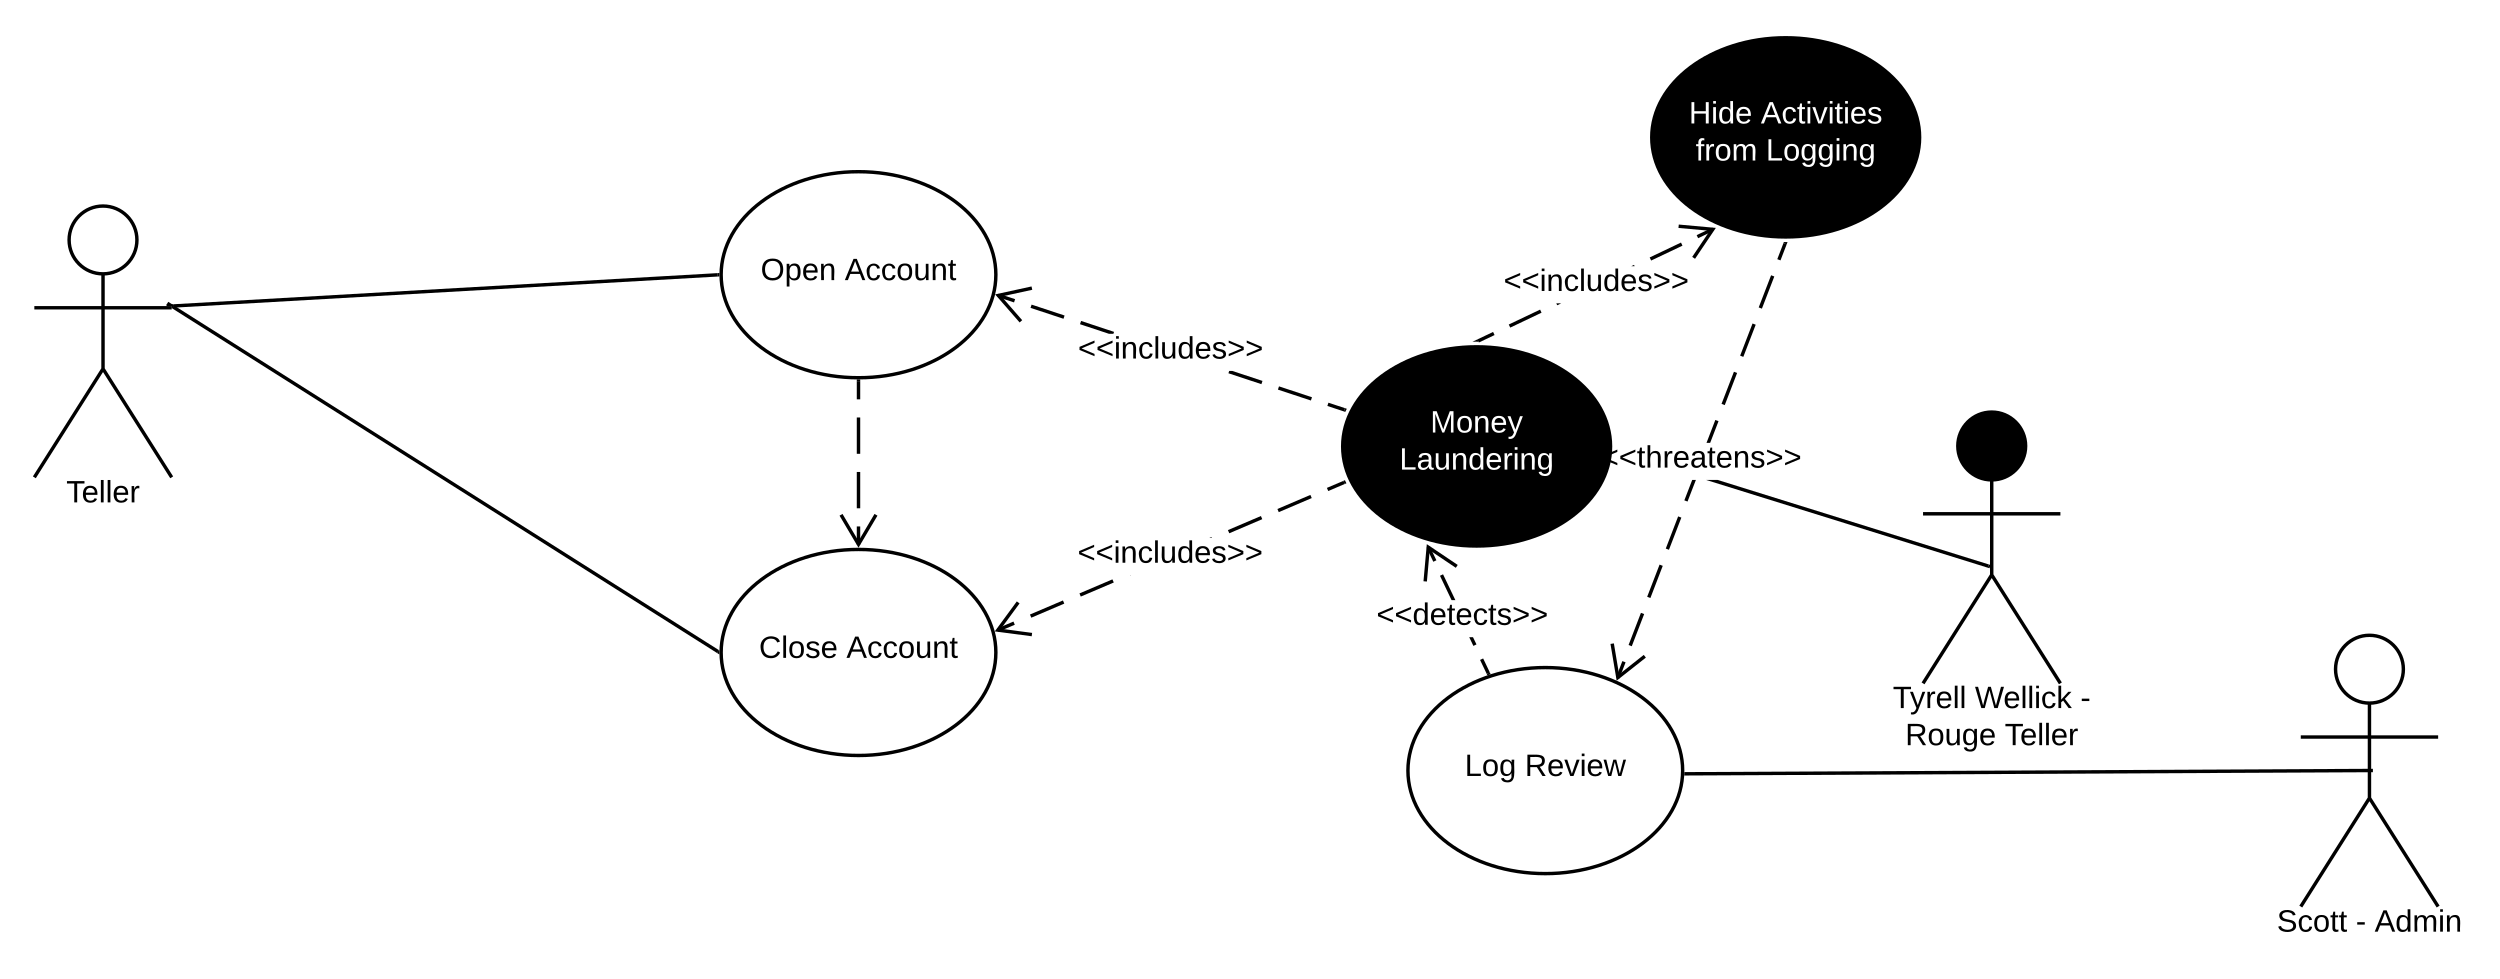 <svg xmlns="http://www.w3.org/2000/svg" xmlns:xlink="http://www.w3.org/1999/xlink" xmlns:lucid="lucid" width="1456.03" height="570"><g transform="translate(-220 -900)" lucid:page-tab-id="UQKuB2do_qyv"><path d="M0 0h2656v1760H0z" fill="#fff"/><path d="M299.75 1039.75c0 10.9-8.84 19.75-19.75 19.75-10.9 0-19.75-8.84-19.75-19.75 0-10.9 8.84-19.75 19.75-19.75 10.9 0 19.75 8.84 19.75 19.75z" stroke="#000" stroke-width="2" fill="#fff"/><path d="M280 1059.5v55.3l40 63.2m-40-63.2l-40 63.2m0-98.75h80" stroke="#000" stroke-width="2" fill="none"/><path d="M240 1020h80v180h-80z" fill="none"/><use xlink:href="#a" transform="matrix(1,0,0,1,160,1178) translate(98.6 14.6)"/><path d="M800 1060c0 33.14-35.82 60-80 60s-80-26.86-80-60 35.82-60 80-60 80 26.86 80 60z" stroke="#000" stroke-width="2" fill="#fff"/><use xlink:href="#b" transform="matrix(1,0,0,1,640,1000) translate(23.005 63.15)"/><use xlink:href="#c" transform="matrix(1,0,0,1,640,1000) translate(72.005 63.15)"/><path d="M800 1280c0 33.14-35.82 60-80 60s-80-26.86-80-60 35.82-60 80-60 80 26.86 80 60z" stroke="#000" stroke-width="2" fill="#fff"/><use xlink:href="#d" transform="matrix(1,0,0,1,640,1220) translate(22.055 63.15)"/><use xlink:href="#c" transform="matrix(1,0,0,1,640,1220) translate(72.955 63.15)"/><path d="M321 1078.2l317-18.14" stroke="#000" stroke-width="2" fill="none"/><path d="M321.08 1079.2l-1.08.05v-1h-3l-.05-.83 4.02-.23zM639 1060v.4l.03.6-1 .06-.1-2 1.1-.06z"/><path d="M320.85 1078.78l317.3 200.7" stroke="#000" stroke-width="2" fill="none"/><path d="M321.4 1077.95l-1.07 1.7-.33-.22v-1.18h-1.87l-1.2-.76 1.07-1.7zM639.04 1278.84L639 1280v.4l.03.8-1.43-.9 1.07-1.7z"/><path d="M720 1122v10.58m0 10.57v21.15m0 10.58v21.15m0 10.58v10.58" stroke="#000" stroke-width="2" fill="none"/><path d="M720 1121h1v1.03h-2v-1.06z"/><path d="M709.82 1199.82l10.18 17.22 10.18-17.22" stroke="#000" stroke-width="2" fill="none"/><path d="M1399.75 1159.75c0 10.9-8.84 19.75-19.75 19.75-10.9 0-19.75-8.84-19.75-19.75 0-10.9 8.84-19.75 19.75-19.75 10.9 0 19.75 8.84 19.75 19.75z" stroke="#000" stroke-width="2"/><path d="M1380 1179.5v55.3l40 63.2m-40-63.2l-40 63.2m0-98.75h80" stroke="#000" stroke-width="2" fill="none"/><path d="M1340 1140h80v180h-80z" fill="none"/><use xlink:href="#e" transform="matrix(1,0,0,1,1260,1298) translate(62.4 14.4)"/><use xlink:href="#f" transform="matrix(1,0,0,1,1260,1298) translate(110.2 14.4)"/><use xlink:href="#g" transform="matrix(1,0,0,1,1260,1298) translate(171.65 14.4)"/><use xlink:href="#h" transform="matrix(1,0,0,1,1260,1298) translate(69.625 36)"/><use xlink:href="#i" transform="matrix(1,0,0,1,1260,1298) translate(127.575 36)"/><path d="M1160 1160c0 33.14-35.82 60-80 60s-80-26.86-80-60 35.82-60 80-60 80 26.86 80 60z" stroke="#fff" stroke-width="2"/><use xlink:href="#j" transform="matrix(1,0,0,1,1000,1100) translate(53.03 51.9)"/><use xlink:href="#k" transform="matrix(1,0,0,1,1000,1100) translate(35.055 73.5)"/><path d="M1378.34 1228.75l-.6 1.9-164.1-51.13h6.72zm-226.04-70.43v2.1l-22.98-7.17.6-1.9z"/><path d="M1379.3 1229.05l-.6 1.9-.98-.3.6-1.9zM1129.94 1151.35l-.6 1.9-.97-.3.6-1.9zM1003.32 1137.72l-.63 1.9-9.62-3.18.63-1.9zm-19.2-6.35l-.64 1.9-19.2-6.35.62-1.9zm-28.83-9.52l-.64 1.9-19.2-6.35.45-1.38h1.74zm-86.45-28.56l-.38 1.12h-2.6l-16.86-5.58.64-1.9zm-28.82-9.53l-.63 1.9-19.2-6.35.62-1.9zm-28.8-9.52l-.64 1.9-9.62-3.17.63-1.9z"/><path d="M1004.4 1138.08l-.82 1.63-.07.2-.83-.3.62-1.9zM821.2 1068.78l-17.9 3.9 12.04 13.8-1.5 1.32-14.27-16.34 21.2-4.63z"/><use xlink:href="#l" transform="matrix(1,0,0,1,847.812,1094.419) translate(0 14.4)"/><path d="M811.03 1263.85l-9.6 4.1-.8-1.85 9.6-4.1zm28.82-12.3l-19.2 8.2-.8-1.84 19.22-8.2zm28.83-12.3l-19.22 8.2-.78-1.84 19.2-8.18zm9.6-4.1l-.08-.2h.57zm47.5-21.8h-1.47l1.24-.52zm29.37-10.97l-19.2 8.2-.8-1.85 19.22-8.2zm28.83-12.3l-19.22 8.2-.78-1.84 19.2-8.2zm19.2-8.2l-9.6 4.1-.78-1.83 9.6-4.1z"/><path d="M1003.77 1180.68l.4.8-1 .42-.78-1.84.92-.4zM813.8 1251.44l-10.83 14.76 18.15 2.4-.26 1.97-21.5-2.83 12.84-17.48z"/><use xlink:href="#l" transform="matrix(1,0,0,1,847.589,1213.356) translate(0 14.4)"/><path d="M1200 1348.8c0 33.12-35.82 60-80 60s-80-26.88-80-60c0-33.15 35.82-60 80-60s80 26.85 80 60z" stroke="#000" stroke-width="2" fill="#fff"/><use xlink:href="#m" transform="matrix(1,0,0,1,1040,1288.787) translate(33.08 63.15)"/><use xlink:href="#n" transform="matrix(1,0,0,1,1040,1288.787) translate(68.08 63.15)"/><path d="M1087.7 1291.65l-1.8.86-3.9-8.16 1.8-.86zm-7.78-16.34l-1.8.87-2.43-5.07h2.2zm-12.3-25.8h-2.22l-6.75-14.17 1.8-.86zm-11.05-23.2l-1.8.87-3.9-8.17 1.8-.86z"/><path d="M1088.2 1292.7l-.9.25-1 .38-.42-.84 1.8-.87zM1069 1229.03l-1.13 1.66-15.2-10.23-1.62 18.24-2-.17 1.94-21.6z"/><use xlink:href="#o" transform="matrix(1,0,0,1,1021.657,1249.501) translate(0 14.4)"/><path d="M1619.75 1289.75c0 10.9-8.84 19.75-19.75 19.75-10.9 0-19.75-8.84-19.75-19.75 0-10.9 8.84-19.75 19.75-19.75 10.9 0 19.75 8.84 19.75 19.75z" stroke="#000" stroke-width="2" fill="#fff"/><path d="M1600 1309.5v55.3l40 63.2m-40-63.2l-40 63.2m0-98.75h80" stroke="#000" stroke-width="2" fill="none"/><path d="M1560 1270h80v180h-80z" fill="none"/><use xlink:href="#p" transform="matrix(1,0,0,1,1480,1428) translate(66.075 14.6)"/><use xlink:href="#q" transform="matrix(1,0,0,1,1480,1428) translate(112.075 14.6)"/><use xlink:href="#r" transform="matrix(1,0,0,1,1480,1428) translate(123.025 14.6)"/><path d="M1598 1348.77l-396.06 1.9M1597.97 1348.77l4.03-.02" stroke="#000" stroke-width="2" fill="none"/><path d="M1201.97 1351.67h-1.06l.07-2h1z"/><path d="M1340 980c0 33.14-35.82 60-80 60s-80-26.86-80-60 35.82-60 80-60 80 26.86 80 60z" stroke="#fff" stroke-width="2"/><g><use xlink:href="#s" transform="matrix(1,0,0,1,1180,920) translate(23.63 51.9)"/><use xlink:href="#t" transform="matrix(1,0,0,1,1180,920) translate(65.53 51.9)"/><use xlink:href="#u" transform="matrix(1,0,0,1,1180,920) translate(27.58 73.5)"/><use xlink:href="#v" transform="matrix(1,0,0,1,1180,920) translate(68.48 73.5)"/></g><path d="M1090.45 1095.14l-9.12 4.33-.86-1.8 9.12-4.34zm27.36-13.02l-18.23 8.68-.86-1.8 18.25-8.68zm9.13-4.33l-.54-1.14h2.9zm45.1-22.74h-2l1.63-.77zm27.85-11.97l-18.24 8.66-.86-1.8 18.24-8.68zm18.24-8.7l-9.12 4.35-.86-1.8 9.12-4.35z"/><path d="M1081.15 1099.04l-1.14-.04h-.92l-1.54.06 2.96-1.4zM1219.33 1032.73l-12.12 18-1.65-1.13 10.23-15.2-18.23-1.63.18-2z"/><g><use xlink:href="#l" transform="matrix(1,0,0,1,1095.715,1055.063) translate(0 14.4)"/></g><path d="M1166.76 1285.74l-3.6 9.37-1.88-.7 3.6-9.38zm10.82-28.1l-7.22 18.74-1.86-.72 7.2-18.73zm10.83-28.08l-7.2 18.73-1.88-.73 7.22-18.73zm10.83-28.1l-7.22 18.74-1.85-.72 7.2-18.73zm3.6-9.35l-1.86-.7 4.58-11.88h2.14zm18.05-46.8l-4.87 12.62h-2.13l5.14-13.35zm10.83-28.1l-7.2 18.73-1.88-.72 7.22-18.72zm10.83-28.1l-7.22 18.74-1.85-.72 7.22-18.73zm10.83-28.08l-7.22 18.73-1.87-.72 7.22-18.73zm7.2-18.73l-3.6 9.36-1.86-.72 3.6-9.37z"/><path d="M1260 1041h1.08l-.52 1.32-1.86-.72.24-.63zM1162.97 1292.78l14.37-11.36 1.24 1.57-17.02 13.44-3.6-21.4 1.98-.32z"/><g><use xlink:href="#w" transform="matrix(1,0,0,1,1152.305,1157.922) translate(0 14.4)"/></g><defs><path d="M127-220V0H93v-220H8v-28h204v28h-85" id="x"/><path d="M100-194c63 0 86 42 84 106H49c0 40 14 67 53 68 26 1 43-12 49-29l28 8c-11 28-37 45-77 45C44 4 14-33 15-96c1-61 26-98 85-98zm52 81c6-60-76-77-97-28-3 7-6 17-6 28h103" id="y"/><path d="M24 0v-261h32V0H24" id="z"/><path d="M114-163C36-179 61-72 57 0H25l-1-190h30c1 12-1 29 2 39 6-27 23-49 58-41v29" id="A"/><g id="a"><use transform="matrix(0.05,0,0,0.05,0,0)" xlink:href="#x"/><use transform="matrix(0.05,0,0,0.05,8.95,0)" xlink:href="#y"/><use transform="matrix(0.05,0,0,0.05,18.95,0)" xlink:href="#z"/><use transform="matrix(0.05,0,0,0.05,22.9,0)" xlink:href="#z"/><use transform="matrix(0.05,0,0,0.05,26.85,0)" xlink:href="#y"/><use transform="matrix(0.05,0,0,0.05,36.85,0)" xlink:href="#A"/></g><path d="M140-251c81 0 123 46 123 126C263-46 219 4 140 4 59 4 17-45 17-125s42-126 123-126zm0 227c63 0 89-41 89-101s-29-99-89-99c-61 0-89 39-89 99S79-25 140-24" id="B"/><path d="M115-194c55 1 70 41 70 98S169 2 115 4C84 4 66-9 55-30l1 105H24l-1-265h31l2 30c10-21 28-34 59-34zm-8 174c40 0 45-34 45-75s-6-73-45-74c-42 0-51 32-51 76 0 43 10 73 51 73" id="C"/><path d="M117-194c89-4 53 116 60 194h-32v-121c0-31-8-49-39-48C34-167 62-67 57 0H25l-1-190h30c1 10-1 24 2 32 11-22 29-35 61-36" id="D"/><g id="b"><use transform="matrix(0.05,0,0,0.05,0,0)" xlink:href="#B"/><use transform="matrix(0.05,0,0,0.05,14,0)" xlink:href="#C"/><use transform="matrix(0.05,0,0,0.05,24,0)" xlink:href="#y"/><use transform="matrix(0.05,0,0,0.05,34,0)" xlink:href="#D"/></g><path d="M205 0l-28-72H64L36 0H1l101-248h38L239 0h-34zm-38-99l-47-123c-12 45-31 82-46 123h93" id="E"/><path d="M96-169c-40 0-48 33-48 73s9 75 48 75c24 0 41-14 43-38l32 2c-6 37-31 61-74 61-59 0-76-41-82-99-10-93 101-131 147-64 4 7 5 14 7 22l-32 3c-4-21-16-35-41-35" id="F"/><path d="M100-194c62-1 85 37 85 99 1 63-27 99-86 99S16-35 15-95c0-66 28-99 85-99zM99-20c44 1 53-31 53-75 0-43-8-75-51-75s-53 32-53 75 10 74 51 75" id="G"/><path d="M84 4C-5 8 30-112 23-190h32v120c0 31 7 50 39 49 72-2 45-101 50-169h31l1 190h-30c-1-10 1-25-2-33-11 22-28 36-60 37" id="H"/><path d="M59-47c-2 24 18 29 38 22v24C64 9 27 4 27-40v-127H5v-23h24l9-43h21v43h35v23H59v120" id="I"/><g id="c"><use transform="matrix(0.05,0,0,0.05,0,0)" xlink:href="#E"/><use transform="matrix(0.05,0,0,0.05,12,0)" xlink:href="#F"/><use transform="matrix(0.05,0,0,0.05,21,0)" xlink:href="#F"/><use transform="matrix(0.05,0,0,0.05,30,0)" xlink:href="#G"/><use transform="matrix(0.05,0,0,0.05,40,0)" xlink:href="#H"/><use transform="matrix(0.05,0,0,0.05,50,0)" xlink:href="#D"/><use transform="matrix(0.05,0,0,0.05,60,0)" xlink:href="#I"/></g><path d="M212-179c-10-28-35-45-73-45-59 0-87 40-87 99 0 60 29 101 89 101 43 0 62-24 78-52l27 14C228-24 195 4 139 4 59 4 22-46 18-125c-6-104 99-153 187-111 19 9 31 26 39 46" id="J"/><path d="M135-143c-3-34-86-38-87 0 15 53 115 12 119 90S17 21 10-45l28-5c4 36 97 45 98 0-10-56-113-15-118-90-4-57 82-63 122-42 12 7 21 19 24 35" id="K"/><g id="d"><use transform="matrix(0.05,0,0,0.05,0,0)" xlink:href="#J"/><use transform="matrix(0.05,0,0,0.05,12.95,0)" xlink:href="#z"/><use transform="matrix(0.05,0,0,0.05,16.9,0)" xlink:href="#G"/><use transform="matrix(0.05,0,0,0.05,26.9,0)" xlink:href="#K"/><use transform="matrix(0.05,0,0,0.05,35.9,0)" xlink:href="#y"/></g><path d="M179-190L93 31C79 59 56 82 12 73V49c39 6 53-20 64-50L1-190h34L92-34l54-156h33" id="L"/><g id="e"><use transform="matrix(0.05,0,0,0.05,0,0)" xlink:href="#x"/><use transform="matrix(0.05,0,0,0.05,9.95,0)" xlink:href="#L"/><use transform="matrix(0.05,0,0,0.05,18.95,0)" xlink:href="#A"/><use transform="matrix(0.05,0,0,0.05,24.9,0)" xlink:href="#y"/><use transform="matrix(0.05,0,0,0.05,34.9,0)" xlink:href="#z"/><use transform="matrix(0.05,0,0,0.05,38.85,0)" xlink:href="#z"/></g><path d="M266 0h-40l-56-210L115 0H75L2-248h35L96-30l15-64 43-154h32l59 218 59-218h35" id="M"/><path d="M24-231v-30h32v30H24zM24 0v-190h32V0H24" id="N"/><path d="M143 0L79-87 56-68V0H24v-261h32v163l83-92h37l-77 82L181 0h-38" id="O"/><g id="f"><use transform="matrix(0.05,0,0,0.05,0,0)" xlink:href="#M"/><use transform="matrix(0.05,0,0,0.05,16.6,0)" xlink:href="#y"/><use transform="matrix(0.05,0,0,0.05,26.6,0)" xlink:href="#z"/><use transform="matrix(0.05,0,0,0.05,30.55,0)" xlink:href="#z"/><use transform="matrix(0.05,0,0,0.05,34.5,0)" xlink:href="#N"/><use transform="matrix(0.05,0,0,0.05,38.45,0)" xlink:href="#F"/><use transform="matrix(0.05,0,0,0.05,47.45,0)" xlink:href="#O"/></g><path d="M16-82v-28h88v28H16" id="P"/><use transform="matrix(0.05,0,0,0.05,0,0)" xlink:href="#P" id="g"/><path d="M233-177c-1 41-23 64-60 70L243 0h-38l-65-103H63V0H30v-248c88 3 205-21 203 71zM63-129c60-2 137 13 137-47 0-61-80-42-137-45v92" id="Q"/><path d="M177-190C167-65 218 103 67 71c-23-6-38-20-44-43l32-5c15 47 100 32 89-28v-30C133-14 115 1 83 1 29 1 15-40 15-95c0-56 16-97 71-98 29-1 48 16 59 35 1-10 0-23 2-32h30zM94-22c36 0 50-32 50-73 0-42-14-75-50-75-39 0-46 34-46 75s6 73 46 73" id="R"/><g id="h"><use transform="matrix(0.05,0,0,0.05,0,0)" xlink:href="#Q"/><use transform="matrix(0.05,0,0,0.05,12.95,0)" xlink:href="#G"/><use transform="matrix(0.05,0,0,0.05,22.95,0)" xlink:href="#H"/><use transform="matrix(0.05,0,0,0.05,32.95,0)" xlink:href="#R"/><use transform="matrix(0.05,0,0,0.05,42.95,0)" xlink:href="#y"/></g><g id="i"><use transform="matrix(0.05,0,0,0.05,0,0)" xlink:href="#x"/><use transform="matrix(0.05,0,0,0.05,8.95,0)" xlink:href="#y"/><use transform="matrix(0.05,0,0,0.05,18.95,0)" xlink:href="#z"/><use transform="matrix(0.05,0,0,0.05,22.9,0)" xlink:href="#z"/><use transform="matrix(0.05,0,0,0.05,26.85,0)" xlink:href="#y"/><use transform="matrix(0.05,0,0,0.05,36.85,0)" xlink:href="#A"/></g><path fill="#fff" d="M240 0l2-218c-23 76-54 145-80 218h-23L58-218 59 0H30v-248h44l77 211c21-75 51-140 76-211h43V0h-30" id="S"/><path fill="#fff" d="M100-194c62-1 85 37 85 99 1 63-27 99-86 99S16-35 15-95c0-66 28-99 85-99zM99-20c44 1 53-31 53-75 0-43-8-75-51-75s-53 32-53 75 10 74 51 75" id="T"/><path fill="#fff" d="M117-194c89-4 53 116 60 194h-32v-121c0-31-8-49-39-48C34-167 62-67 57 0H25l-1-190h30c1 10-1 24 2 32 11-22 29-35 61-36" id="U"/><path fill="#fff" d="M100-194c63 0 86 42 84 106H49c0 40 14 67 53 68 26 1 43-12 49-29l28 8c-11 28-37 45-77 45C44 4 14-33 15-96c1-61 26-98 85-98zm52 81c6-60-76-77-97-28-3 7-6 17-6 28h103" id="V"/><path fill="#fff" d="M179-190L93 31C79 59 56 82 12 73V49c39 6 53-20 64-50L1-190h34L92-34l54-156h33" id="W"/><g id="j"><use transform="matrix(0.05,0,0,0.05,0,0)" xlink:href="#S"/><use transform="matrix(0.05,0,0,0.05,14.95,0)" xlink:href="#T"/><use transform="matrix(0.05,0,0,0.05,24.95,0)" xlink:href="#U"/><use transform="matrix(0.05,0,0,0.05,34.95,0)" xlink:href="#V"/><use transform="matrix(0.05,0,0,0.05,44.95,0)" xlink:href="#W"/></g><path fill="#fff" d="M30 0v-248h33v221h125V0H30" id="X"/><path fill="#fff" d="M141-36C126-15 110 5 73 4 37 3 15-17 15-53c-1-64 63-63 125-63 3-35-9-54-41-54-24 1-41 7-42 31l-33-3c5-37 33-52 76-52 45 0 72 20 72 64v82c-1 20 7 32 28 27v20c-31 9-61-2-59-35zM48-53c0 20 12 33 32 33 41-3 63-29 60-74-43 2-92-5-92 41" id="Y"/><path fill="#fff" d="M84 4C-5 8 30-112 23-190h32v120c0 31 7 50 39 49 72-2 45-101 50-169h31l1 190h-30c-1-10 1-25-2-33-11 22-28 36-60 37" id="Z"/><path fill="#fff" d="M85-194c31 0 48 13 60 33l-1-100h32l1 261h-30c-2-10 0-23-3-31C134-8 116 4 85 4 32 4 16-35 15-94c0-66 23-100 70-100zm9 24c-40 0-46 34-46 75 0 40 6 74 45 74 42 0 51-32 51-76 0-42-9-74-50-73" id="aa"/><path fill="#fff" d="M114-163C36-179 61-72 57 0H25l-1-190h30c1 12-1 29 2 39 6-27 23-49 58-41v29" id="ab"/><path fill="#fff" d="M24-231v-30h32v30H24zM24 0v-190h32V0H24" id="ac"/><path fill="#fff" d="M177-190C167-65 218 103 67 71c-23-6-38-20-44-43l32-5c15 47 100 32 89-28v-30C133-14 115 1 83 1 29 1 15-40 15-95c0-56 16-97 71-98 29-1 48 16 59 35 1-10 0-23 2-32h30zM94-22c36 0 50-32 50-73 0-42-14-75-50-75-39 0-46 34-46 75s6 73 46 73" id="ad"/><g id="k"><use transform="matrix(0.05,0,0,0.05,0,0)" xlink:href="#X"/><use transform="matrix(0.05,0,0,0.05,10,0)" xlink:href="#Y"/><use transform="matrix(0.05,0,0,0.05,20,0)" xlink:href="#Z"/><use transform="matrix(0.05,0,0,0.05,30,0)" xlink:href="#U"/><use transform="matrix(0.05,0,0,0.05,40,0)" xlink:href="#aa"/><use transform="matrix(0.05,0,0,0.05,50,0)" xlink:href="#V"/><use transform="matrix(0.05,0,0,0.05,60,0)" xlink:href="#ab"/><use transform="matrix(0.05,0,0,0.05,65.95,0)" xlink:href="#ac"/><use transform="matrix(0.05,0,0,0.05,69.9,0)" xlink:href="#U"/><use transform="matrix(0.05,0,0,0.05,79.9,0)" xlink:href="#ad"/></g><path d="M18-100v-36l175-74v27L42-118l151 64v27" id="ae"/><path d="M85-194c31 0 48 13 60 33l-1-100h32l1 261h-30c-2-10 0-23-3-31C134-8 116 4 85 4 32 4 16-35 15-94c0-66 23-100 70-100zm9 24c-40 0-46 34-46 75 0 40 6 74 45 74 42 0 51-32 51-76 0-42-9-74-50-73" id="af"/><path d="M18-27v-27l151-64-151-65v-27l175 74v36" id="ag"/><g id="l"><use transform="matrix(0.05,0,0,0.05,0,0)" xlink:href="#ae"/><use transform="matrix(0.05,0,0,0.05,10.5,0)" xlink:href="#ae"/><use transform="matrix(0.05,0,0,0.05,21,0)" xlink:href="#N"/><use transform="matrix(0.05,0,0,0.05,24.95,0)" xlink:href="#D"/><use transform="matrix(0.05,0,0,0.05,34.95,0)" xlink:href="#F"/><use transform="matrix(0.05,0,0,0.05,43.95,0)" xlink:href="#z"/><use transform="matrix(0.05,0,0,0.05,47.9,0)" xlink:href="#H"/><use transform="matrix(0.05,0,0,0.05,57.9,0)" xlink:href="#af"/><use transform="matrix(0.05,0,0,0.05,67.9,0)" xlink:href="#y"/><use transform="matrix(0.05,0,0,0.05,77.9,0)" xlink:href="#K"/><use transform="matrix(0.05,0,0,0.05,86.9,0)" xlink:href="#ag"/><use transform="matrix(0.05,0,0,0.05,97.4,0)" xlink:href="#ag"/></g><path d="M30 0v-248h33v221h125V0H30" id="ah"/><g id="m"><use transform="matrix(0.05,0,0,0.05,0,0)" xlink:href="#ah"/><use transform="matrix(0.05,0,0,0.05,10,0)" xlink:href="#G"/><use transform="matrix(0.05,0,0,0.05,20,0)" xlink:href="#R"/></g><path d="M108 0H70L1-190h34L89-25l56-165h34" id="ai"/><path d="M206 0h-36l-40-164L89 0H53L-1-190h32L70-26l43-164h34l41 164 42-164h31" id="aj"/><g id="n"><use transform="matrix(0.05,0,0,0.05,0,0)" xlink:href="#Q"/><use transform="matrix(0.05,0,0,0.05,12.95,0)" xlink:href="#y"/><use transform="matrix(0.05,0,0,0.05,22.95,0)" xlink:href="#ai"/><use transform="matrix(0.05,0,0,0.05,31.95,0)" xlink:href="#N"/><use transform="matrix(0.05,0,0,0.05,35.9,0)" xlink:href="#y"/><use transform="matrix(0.05,0,0,0.05,45.9,0)" xlink:href="#aj"/></g><g id="o"><use transform="matrix(0.05,0,0,0.05,0,0)" xlink:href="#ae"/><use transform="matrix(0.05,0,0,0.05,10.5,0)" xlink:href="#ae"/><use transform="matrix(0.05,0,0,0.05,21,0)" xlink:href="#af"/><use transform="matrix(0.05,0,0,0.05,31,0)" xlink:href="#y"/><use transform="matrix(0.05,0,0,0.05,41,0)" xlink:href="#I"/><use transform="matrix(0.05,0,0,0.05,46,0)" xlink:href="#y"/><use transform="matrix(0.05,0,0,0.05,56,0)" xlink:href="#F"/><use transform="matrix(0.05,0,0,0.05,65,0)" xlink:href="#I"/><use transform="matrix(0.05,0,0,0.05,70,0)" xlink:href="#K"/><use transform="matrix(0.05,0,0,0.05,79,0)" xlink:href="#ag"/><use transform="matrix(0.05,0,0,0.05,89.5,0)" xlink:href="#ag"/></g><path d="M185-189c-5-48-123-54-124 2 14 75 158 14 163 119 3 78-121 87-175 55-17-10-28-26-33-46l33-7c5 56 141 63 141-1 0-78-155-14-162-118-5-82 145-84 179-34 5 7 8 16 11 25" id="ak"/><g id="p"><use transform="matrix(0.05,0,0,0.05,0,0)" xlink:href="#ak"/><use transform="matrix(0.05,0,0,0.05,12,0)" xlink:href="#F"/><use transform="matrix(0.05,0,0,0.05,21,0)" xlink:href="#G"/><use transform="matrix(0.05,0,0,0.05,31,0)" xlink:href="#I"/><use transform="matrix(0.05,0,0,0.05,36,0)" xlink:href="#I"/></g><use transform="matrix(0.05,0,0,0.05,0,0)" xlink:href="#P" id="q"/><path d="M210-169c-67 3-38 105-44 169h-31v-121c0-29-5-50-35-48C34-165 62-65 56 0H25l-1-190h30c1 10-1 24 2 32 10-44 99-50 107 0 11-21 27-35 58-36 85-2 47 119 55 194h-31v-121c0-29-5-49-35-48" id="al"/><g id="r"><use transform="matrix(0.05,0,0,0.05,0,0)" xlink:href="#E"/><use transform="matrix(0.05,0,0,0.05,12,0)" xlink:href="#af"/><use transform="matrix(0.05,0,0,0.05,22,0)" xlink:href="#al"/><use transform="matrix(0.05,0,0,0.05,36.95,0)" xlink:href="#N"/><use transform="matrix(0.05,0,0,0.05,40.9,0)" xlink:href="#D"/></g><path fill="#fff" d="M197 0v-115H63V0H30v-248h33v105h134v-105h34V0h-34" id="am"/><g id="s"><use transform="matrix(0.05,0,0,0.05,0,0)" xlink:href="#am"/><use transform="matrix(0.05,0,0,0.05,12.95,0)" xlink:href="#ac"/><use transform="matrix(0.05,0,0,0.05,16.9,0)" xlink:href="#aa"/><use transform="matrix(0.05,0,0,0.05,26.9,0)" xlink:href="#V"/></g><path fill="#fff" d="M205 0l-28-72H64L36 0H1l101-248h38L239 0h-34zm-38-99l-47-123c-12 45-31 82-46 123h93" id="an"/><path fill="#fff" d="M96-169c-40 0-48 33-48 73s9 75 48 75c24 0 41-14 43-38l32 2c-6 37-31 61-74 61-59 0-76-41-82-99-10-93 101-131 147-64 4 7 5 14 7 22l-32 3c-4-21-16-35-41-35" id="ao"/><path fill="#fff" d="M59-47c-2 24 18 29 38 22v24C64 9 27 4 27-40v-127H5v-23h24l9-43h21v43h35v23H59v120" id="ap"/><path fill="#fff" d="M108 0H70L1-190h34L89-25l56-165h34" id="aq"/><path fill="#fff" d="M135-143c-3-34-86-38-87 0 15 53 115 12 119 90S17 21 10-45l28-5c4 36 97 45 98 0-10-56-113-15-118-90-4-57 82-63 122-42 12 7 21 19 24 35" id="ar"/><g id="t"><use transform="matrix(0.05,0,0,0.05,0,0)" xlink:href="#an"/><use transform="matrix(0.05,0,0,0.05,12,0)" xlink:href="#ao"/><use transform="matrix(0.05,0,0,0.05,21,0)" xlink:href="#ap"/><use transform="matrix(0.05,0,0,0.05,26,0)" xlink:href="#ac"/><use transform="matrix(0.05,0,0,0.05,29.95,0)" xlink:href="#aq"/><use transform="matrix(0.05,0,0,0.05,38.95,0)" xlink:href="#ac"/><use transform="matrix(0.05,0,0,0.05,42.9,0)" xlink:href="#ap"/><use transform="matrix(0.05,0,0,0.05,47.9,0)" xlink:href="#ac"/><use transform="matrix(0.05,0,0,0.05,51.85,0)" xlink:href="#V"/><use transform="matrix(0.05,0,0,0.05,61.85,0)" xlink:href="#ar"/></g><path fill="#fff" d="M101-234c-31-9-42 10-38 44h38v23H63V0H32v-167H5v-23h27c-7-52 17-82 69-68v24" id="as"/><path fill="#fff" d="M210-169c-67 3-38 105-44 169h-31v-121c0-29-5-50-35-48C34-165 62-65 56 0H25l-1-190h30c1 10-1 24 2 32 10-44 99-50 107 0 11-21 27-35 58-36 85-2 47 119 55 194h-31v-121c0-29-5-49-35-48" id="at"/><g id="u"><use transform="matrix(0.05,0,0,0.05,0,0)" xlink:href="#as"/><use transform="matrix(0.05,0,0,0.05,5,0)" xlink:href="#ab"/><use transform="matrix(0.05,0,0,0.05,10.95,0)" xlink:href="#T"/><use transform="matrix(0.05,0,0,0.05,20.95,0)" xlink:href="#at"/></g><g id="v"><use transform="matrix(0.05,0,0,0.05,0,0)" xlink:href="#X"/><use transform="matrix(0.05,0,0,0.05,10,0)" xlink:href="#T"/><use transform="matrix(0.05,0,0,0.05,20,0)" xlink:href="#ad"/><use transform="matrix(0.05,0,0,0.05,30,0)" xlink:href="#ad"/><use transform="matrix(0.05,0,0,0.05,40,0)" xlink:href="#ac"/><use transform="matrix(0.05,0,0,0.05,43.95,0)" xlink:href="#U"/><use transform="matrix(0.05,0,0,0.05,53.95,0)" xlink:href="#ad"/></g><path d="M106-169C34-169 62-67 57 0H25v-261h32l-1 103c12-21 28-36 61-36 89 0 53 116 60 194h-32v-121c2-32-8-49-39-48" id="au"/><path d="M141-36C126-15 110 5 73 4 37 3 15-17 15-53c-1-64 63-63 125-63 3-35-9-54-41-54-24 1-41 7-42 31l-33-3c5-37 33-52 76-52 45 0 72 20 72 64v82c-1 20 7 32 28 27v20c-31 9-61-2-59-35zM48-53c0 20 12 33 32 33 41-3 63-29 60-74-43 2-92-5-92 41" id="av"/><g id="w"><use transform="matrix(0.05,0,0,0.05,0,0)" xlink:href="#ae"/><use transform="matrix(0.05,0,0,0.05,10.5,0)" xlink:href="#ae"/><use transform="matrix(0.05,0,0,0.05,21,0)" xlink:href="#I"/><use transform="matrix(0.05,0,0,0.05,26,0)" xlink:href="#au"/><use transform="matrix(0.05,0,0,0.05,36,0)" xlink:href="#A"/><use transform="matrix(0.05,0,0,0.05,41.95,0)" xlink:href="#y"/><use transform="matrix(0.05,0,0,0.05,51.95,0)" xlink:href="#av"/><use transform="matrix(0.05,0,0,0.05,61.95,0)" xlink:href="#I"/><use transform="matrix(0.05,0,0,0.05,66.95,0)" xlink:href="#y"/><use transform="matrix(0.05,0,0,0.05,76.95,0)" xlink:href="#D"/><use transform="matrix(0.05,0,0,0.05,86.95,0)" xlink:href="#K"/><use transform="matrix(0.05,0,0,0.05,95.95,0)" xlink:href="#ag"/><use transform="matrix(0.05,0,0,0.05,106.45,0)" xlink:href="#ag"/></g></defs></g></svg>